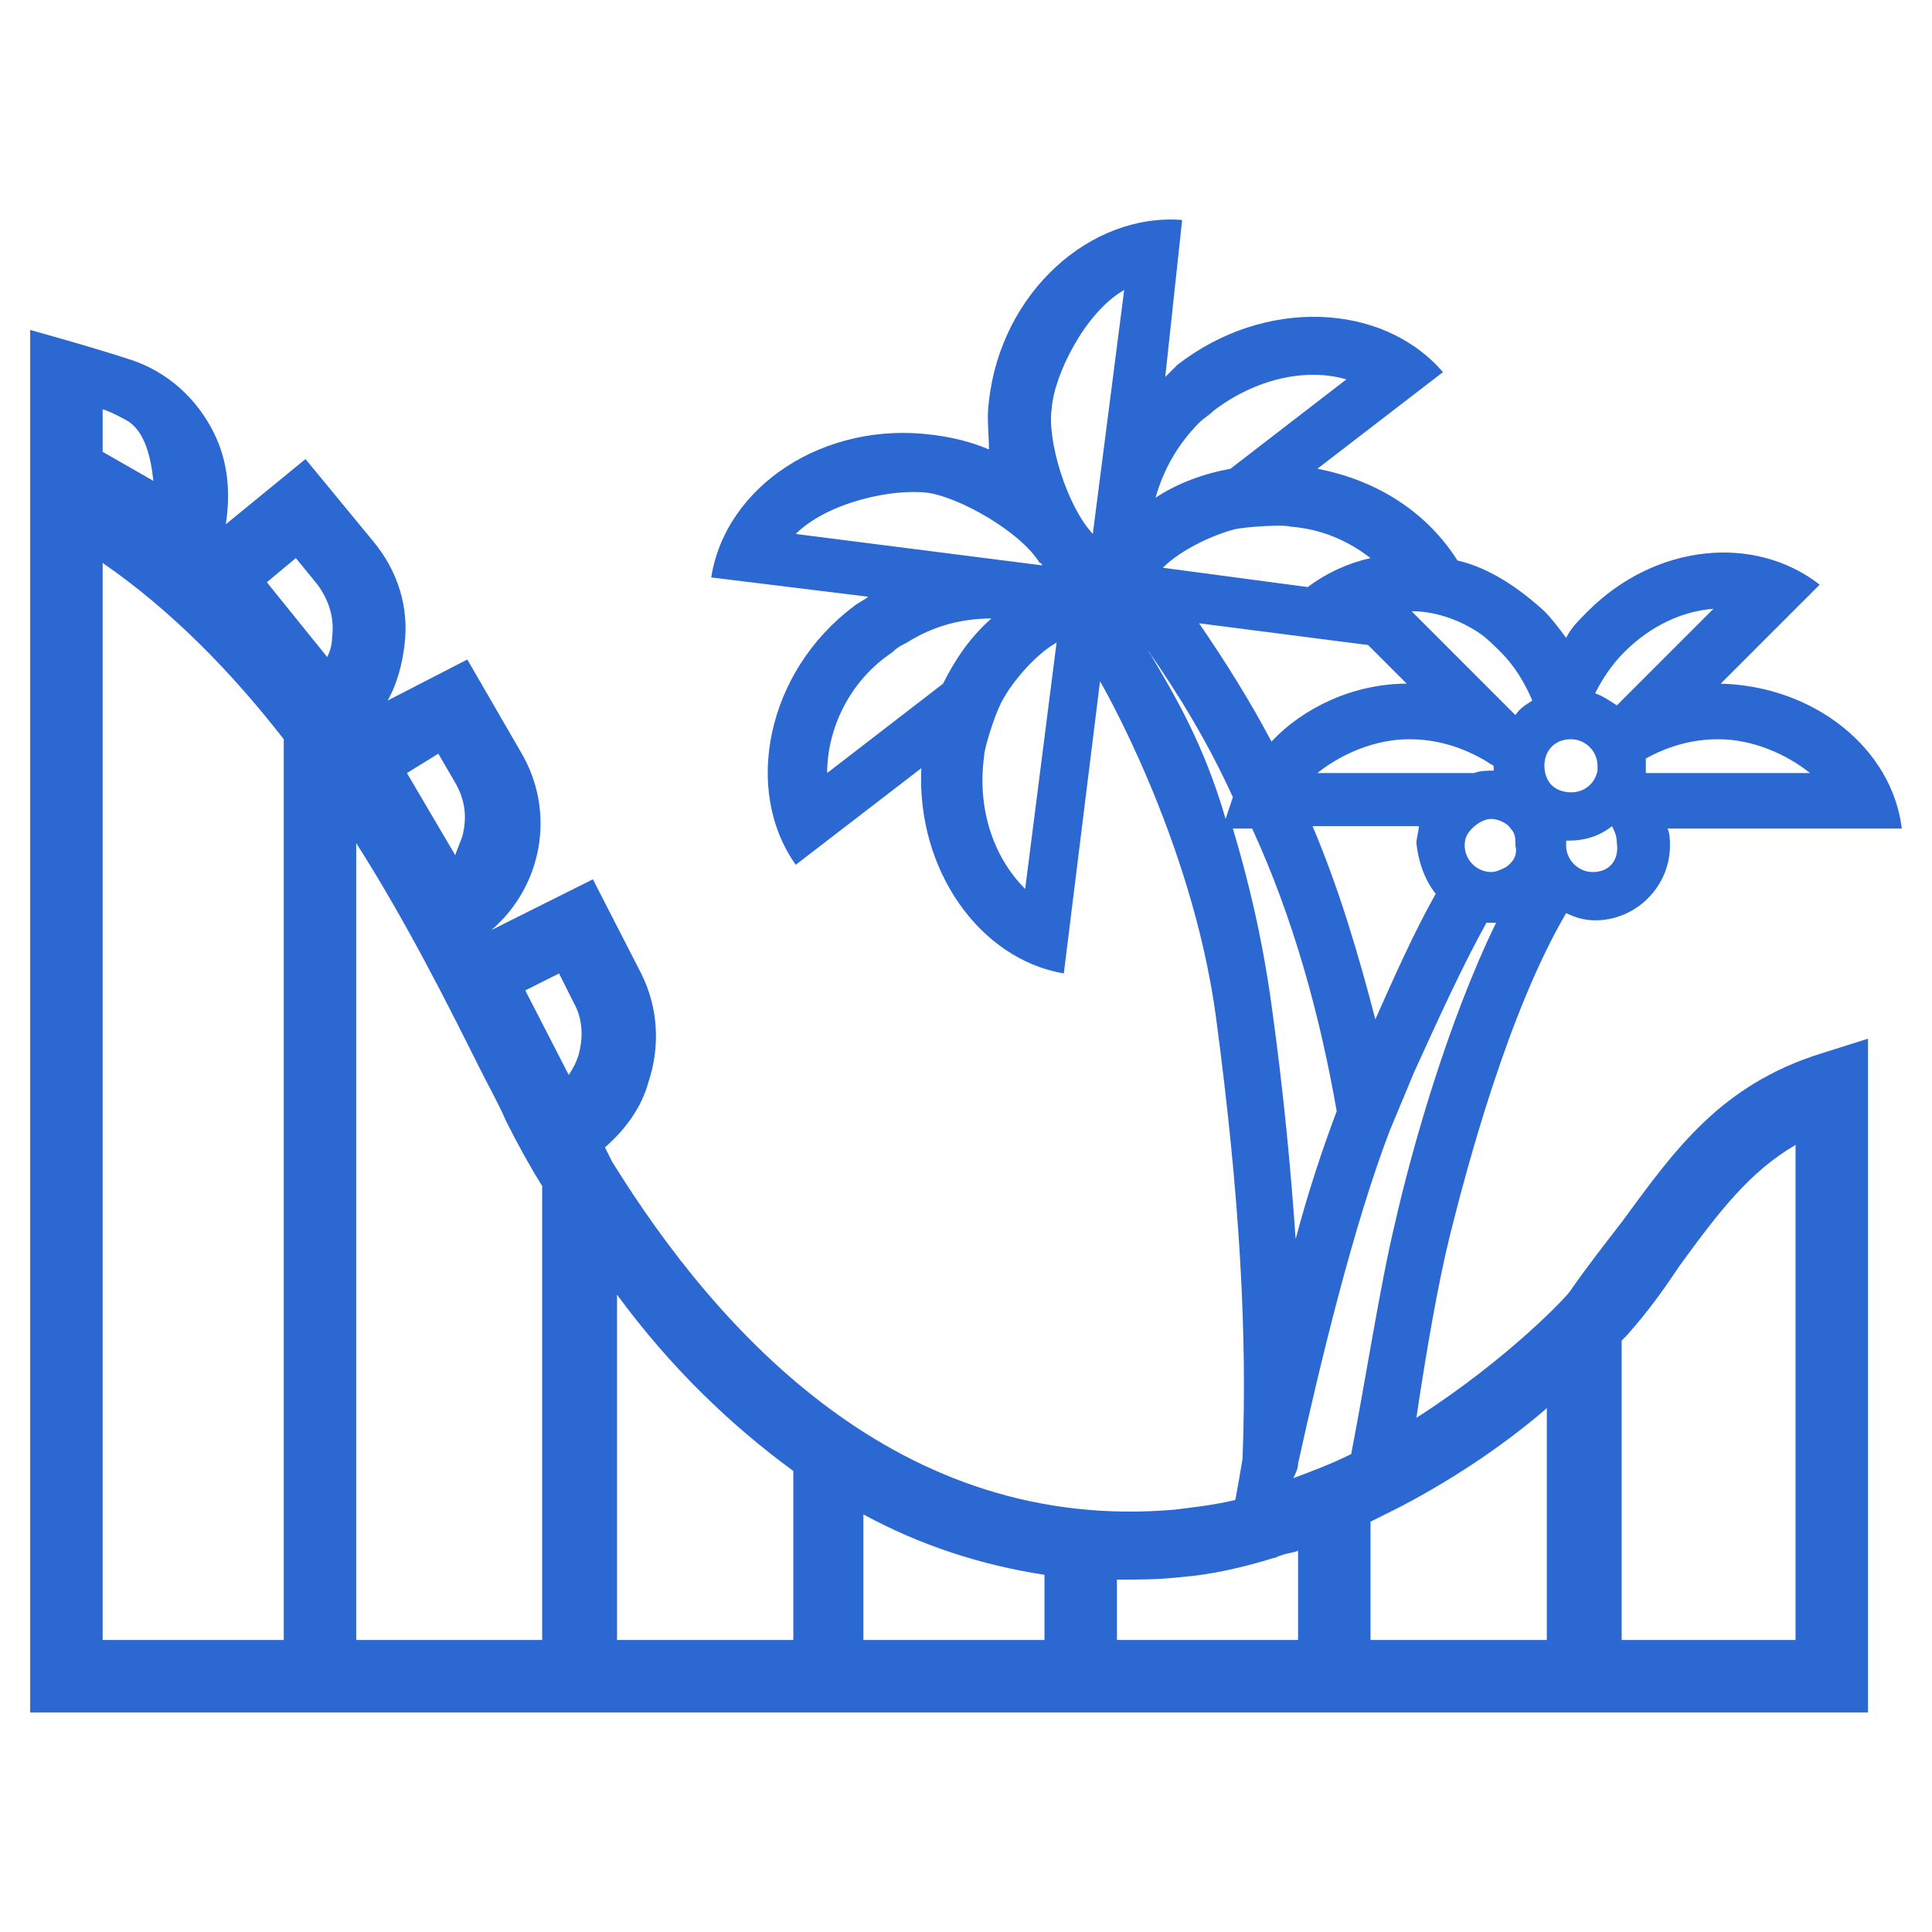 <svg width="80" height="80" viewBox="0 0 80 80" fill="none" xmlns="http://www.w3.org/2000/svg">
<path d="M67.15 50.609C66.45 51.51 65.75 52.41 65.05 53.41C65.05 53.51 62.55 56.209 58.65 58.709C59.05 56.01 59.55 53.109 60.05 51.109C60.75 48.309 62.45 41.91 64.85 37.809C65.25 38.01 65.65 38.109 66.05 38.109C67.75 38.109 69.15 36.709 69.15 35.01C69.15 34.809 69.15 34.51 69.05 34.309H78.75C78.35 31.009 75.15 28.41 71.25 28.309L75.35 24.209C72.65 22.11 68.55 22.509 65.75 25.309C65.35 25.709 65.05 26.009 64.85 26.41C64.55 26.009 64.25 25.61 63.95 25.309C62.85 24.309 61.65 23.509 60.35 23.209C59.15 21.309 57.15 19.91 54.55 19.41L59.75 15.409C57.25 12.509 52.35 12.309 48.75 15.11C48.65 15.21 48.35 15.509 48.25 15.61L48.95 9.109C45.15 8.809 41.45 12.11 40.95 16.61C40.85 17.309 40.95 17.91 40.95 18.61C40.25 18.309 39.45 18.11 38.65 18.009C34.15 17.41 30.05 20.11 29.45 23.91L35.95 24.709C35.85 24.809 35.45 25.009 35.35 25.11C31.75 27.809 30.75 32.709 32.95 35.809L38.15 31.809C37.95 36.01 40.55 39.709 44.05 40.309L45.55 28.209C45.55 28.209 49.35 34.709 50.35 42.109C51.35 49.609 51.65 55.309 51.45 60.41C51.35 61.01 51.25 61.609 51.15 62.109C50.35 62.309 49.45 62.41 48.65 62.51C37.25 63.51 29.75 55.209 25.35 48.109C25.25 47.91 25.15 47.709 25.05 47.51C25.85 46.809 26.55 45.91 26.85 44.809C27.35 43.309 27.25 41.709 26.55 40.309L24.55 36.41L20.35 38.51C22.45 36.709 23.05 33.609 21.55 31.11L19.35 27.309L16.05 29.009C16.45 28.309 16.65 27.509 16.75 26.709C16.95 25.11 16.45 23.61 15.45 22.41L12.65 19.009L9.35 21.709C9.55 20.41 9.45 19.11 8.85 17.91C8.15 16.509 6.95 15.409 5.45 14.909C3.95 14.409 1.25 13.662 1.25 13.662V19.209V70.909H77.35V43.01L75.45 43.609C71.25 44.91 69.35 47.609 67.15 50.609ZM65.95 36.109C65.35 36.109 64.85 35.609 64.85 35.01C64.85 34.91 64.85 34.91 64.85 34.809H64.95C65.65 34.809 66.25 34.609 66.75 34.209C66.85 34.41 66.95 34.609 66.95 34.91C67.05 35.609 66.65 36.109 65.95 36.109ZM74.95 32.01H68.15C68.15 31.91 68.15 31.809 68.15 31.709C68.15 31.61 68.15 31.509 68.15 31.41C69.05 30.91 70.05 30.61 71.15 30.61C72.55 30.61 73.95 31.209 74.95 32.01ZM67.25 27.009C68.35 25.91 69.65 25.309 70.95 25.209L66.95 29.209C66.65 29.009 66.35 28.809 66.05 28.709C66.35 28.11 66.75 27.509 67.25 27.009ZM65.05 30.61C65.65 30.61 66.15 31.11 66.15 31.709C66.15 31.809 66.15 31.809 66.15 31.91C66.05 32.41 65.65 32.809 65.05 32.809C64.75 32.809 64.45 32.709 64.25 32.51C64.05 32.309 63.95 32.01 63.95 31.709C63.95 31.11 64.35 30.61 65.05 30.61ZM18.15 31.209L18.85 32.41C19.25 33.109 19.35 33.809 19.15 34.609C19.05 34.91 18.95 35.109 18.85 35.41L16.85 32.01L18.15 31.209ZM4.25 16.951C4.25 16.951 4.449 16.973 5.231 17.4C6.014 17.828 6.258 19.009 6.35 19.91L4.25 18.709V16.951ZM11.75 67.909H4.25V23.309C7.15 25.309 9.65 27.91 11.75 30.61V67.909ZM13.75 26.41C13.75 26.709 13.65 27.009 13.55 27.209L11.05 24.11L12.25 23.11L13.15 24.209C13.65 24.91 13.85 25.61 13.75 26.41ZM22.55 67.909H14.75V34.91C16.85 38.209 18.55 41.609 19.85 44.209C20.25 45.01 20.65 45.709 20.95 46.41C21.45 47.41 21.95 48.309 22.45 49.109V67.909H22.55ZM23.95 43.709C23.85 44.01 23.75 44.209 23.55 44.51L21.75 41.01L23.15 40.309L23.75 41.51C24.15 42.209 24.15 43.01 23.95 43.709ZM62.35 35.91C62.15 36.01 61.95 36.109 61.75 36.109C61.15 36.109 60.65 35.609 60.65 35.01C60.65 34.709 60.75 34.51 60.95 34.309C61.15 34.109 61.45 33.91 61.75 33.91C62.05 33.91 62.45 34.109 62.55 34.309C62.75 34.51 62.75 34.709 62.75 35.01C62.85 35.41 62.65 35.709 62.35 35.91ZM61.25 26.209C61.55 26.41 61.85 26.709 62.15 27.009C62.75 27.61 63.15 28.309 63.45 29.009C63.15 29.209 62.95 29.309 62.75 29.61L60.35 27.209L58.45 25.309C59.35 25.309 60.35 25.61 61.25 26.209ZM61.35 31.41C61.55 31.509 61.65 31.61 61.85 31.709C61.85 31.809 61.85 31.809 61.85 31.91C61.65 31.91 61.25 31.91 61.05 32.01H54.55C55.55 31.209 56.95 30.61 58.35 30.61C59.45 30.61 60.45 30.91 61.35 31.41ZM59.45 37.01C58.55 38.609 57.75 40.41 56.95 42.209C56.25 39.51 55.45 36.809 54.35 34.209H58.75C58.75 34.41 58.65 34.709 58.65 34.91C58.75 35.809 59.05 36.51 59.45 37.01ZM52.65 30.709C51.75 29.009 50.75 27.41 49.65 25.809L56.65 26.709L58.25 28.309C56.05 28.309 53.95 29.309 52.65 30.709ZM56.75 23.11C55.85 23.309 54.95 23.709 54.15 24.309L48.15 23.509C48.95 22.709 50.35 22.11 51.15 21.91C51.65 21.809 53.15 21.709 53.45 21.809C54.75 21.91 55.85 22.41 56.75 23.11ZM49.65 17.509C49.85 17.309 50.05 17.209 50.25 17.009C51.95 15.71 54.05 15.21 55.75 15.71L50.95 19.41C49.85 19.61 48.75 20.009 47.85 20.61C48.15 19.509 48.75 18.41 49.65 17.509ZM32.95 22.11C34.25 20.809 36.95 20.209 38.45 20.41C39.75 20.61 42.25 22.009 43.05 23.309C43.05 23.309 43.15 23.309 43.15 23.41L32.95 22.11ZM39.05 28.309L34.25 32.01C34.25 30.209 35.15 28.209 36.95 27.009C37.15 26.809 37.35 26.709 37.55 26.61C38.65 25.91 39.85 25.61 41.05 25.61C40.15 26.41 39.55 27.309 39.05 28.309ZM42.45 36.809C41.15 35.51 40.45 33.51 40.75 31.309C40.75 31.009 41.15 29.709 41.45 29.11C41.85 28.309 42.85 27.11 43.75 26.61L42.45 36.809ZM45.25 22.11C45.15 22.11 45.15 22.11 45.25 22.11C44.15 20.91 43.35 18.209 43.55 16.91C43.65 15.509 44.95 12.909 46.55 12.009L45.25 22.11ZM47.65 27.11C47.55 27.009 47.55 26.91 47.45 26.809C48.85 28.809 50.05 30.809 51.05 33.01C50.95 33.309 50.85 33.609 50.75 33.91C49.85 30.809 48.65 28.809 47.65 27.11ZM51.05 34.309H51.85C53.55 38.01 54.65 42.01 55.35 46.01C54.75 47.609 54.15 49.41 53.65 51.309C53.45 48.41 53.15 45.209 52.65 41.609C52.25 38.709 51.65 36.309 51.05 34.309ZM53.75 60.609C54.65 56.51 56.05 50.709 57.55 46.809L58.55 44.41C59.55 42.209 60.55 40.01 61.55 38.209C61.65 38.209 61.95 38.209 61.95 38.209C59.95 42.309 58.45 47.609 57.75 50.709C57.15 53.209 56.55 57.109 55.95 60.209C55.15 60.609 54.35 60.91 53.55 61.209C53.65 61.01 53.75 60.809 53.75 60.609ZM32.85 67.909H25.55V53.609C27.75 56.609 30.25 59.01 32.85 60.91V67.909ZM43.25 67.909H35.75V62.709C38.15 64.01 40.65 64.809 43.25 65.21V67.909ZM53.75 67.909H46.25V65.409C47.15 65.409 47.95 65.409 48.85 65.309C50.15 65.21 51.45 64.909 52.75 64.51C52.85 64.51 52.95 64.409 53.05 64.409C53.25 64.309 53.55 64.309 53.75 64.21V67.909ZM64.15 67.909H56.75V63.309V63.01C57.15 62.809 57.55 62.609 57.95 62.41C60.45 61.109 62.55 59.609 64.05 58.309V67.909H64.15ZM74.35 67.909H67.15V55.51C67.25 55.41 67.35 55.309 67.35 55.309C68.25 54.309 68.95 53.309 69.55 52.41C71.15 50.209 72.45 48.51 74.35 47.41V67.909Z" fill="#2C68D2"/>
</svg>
